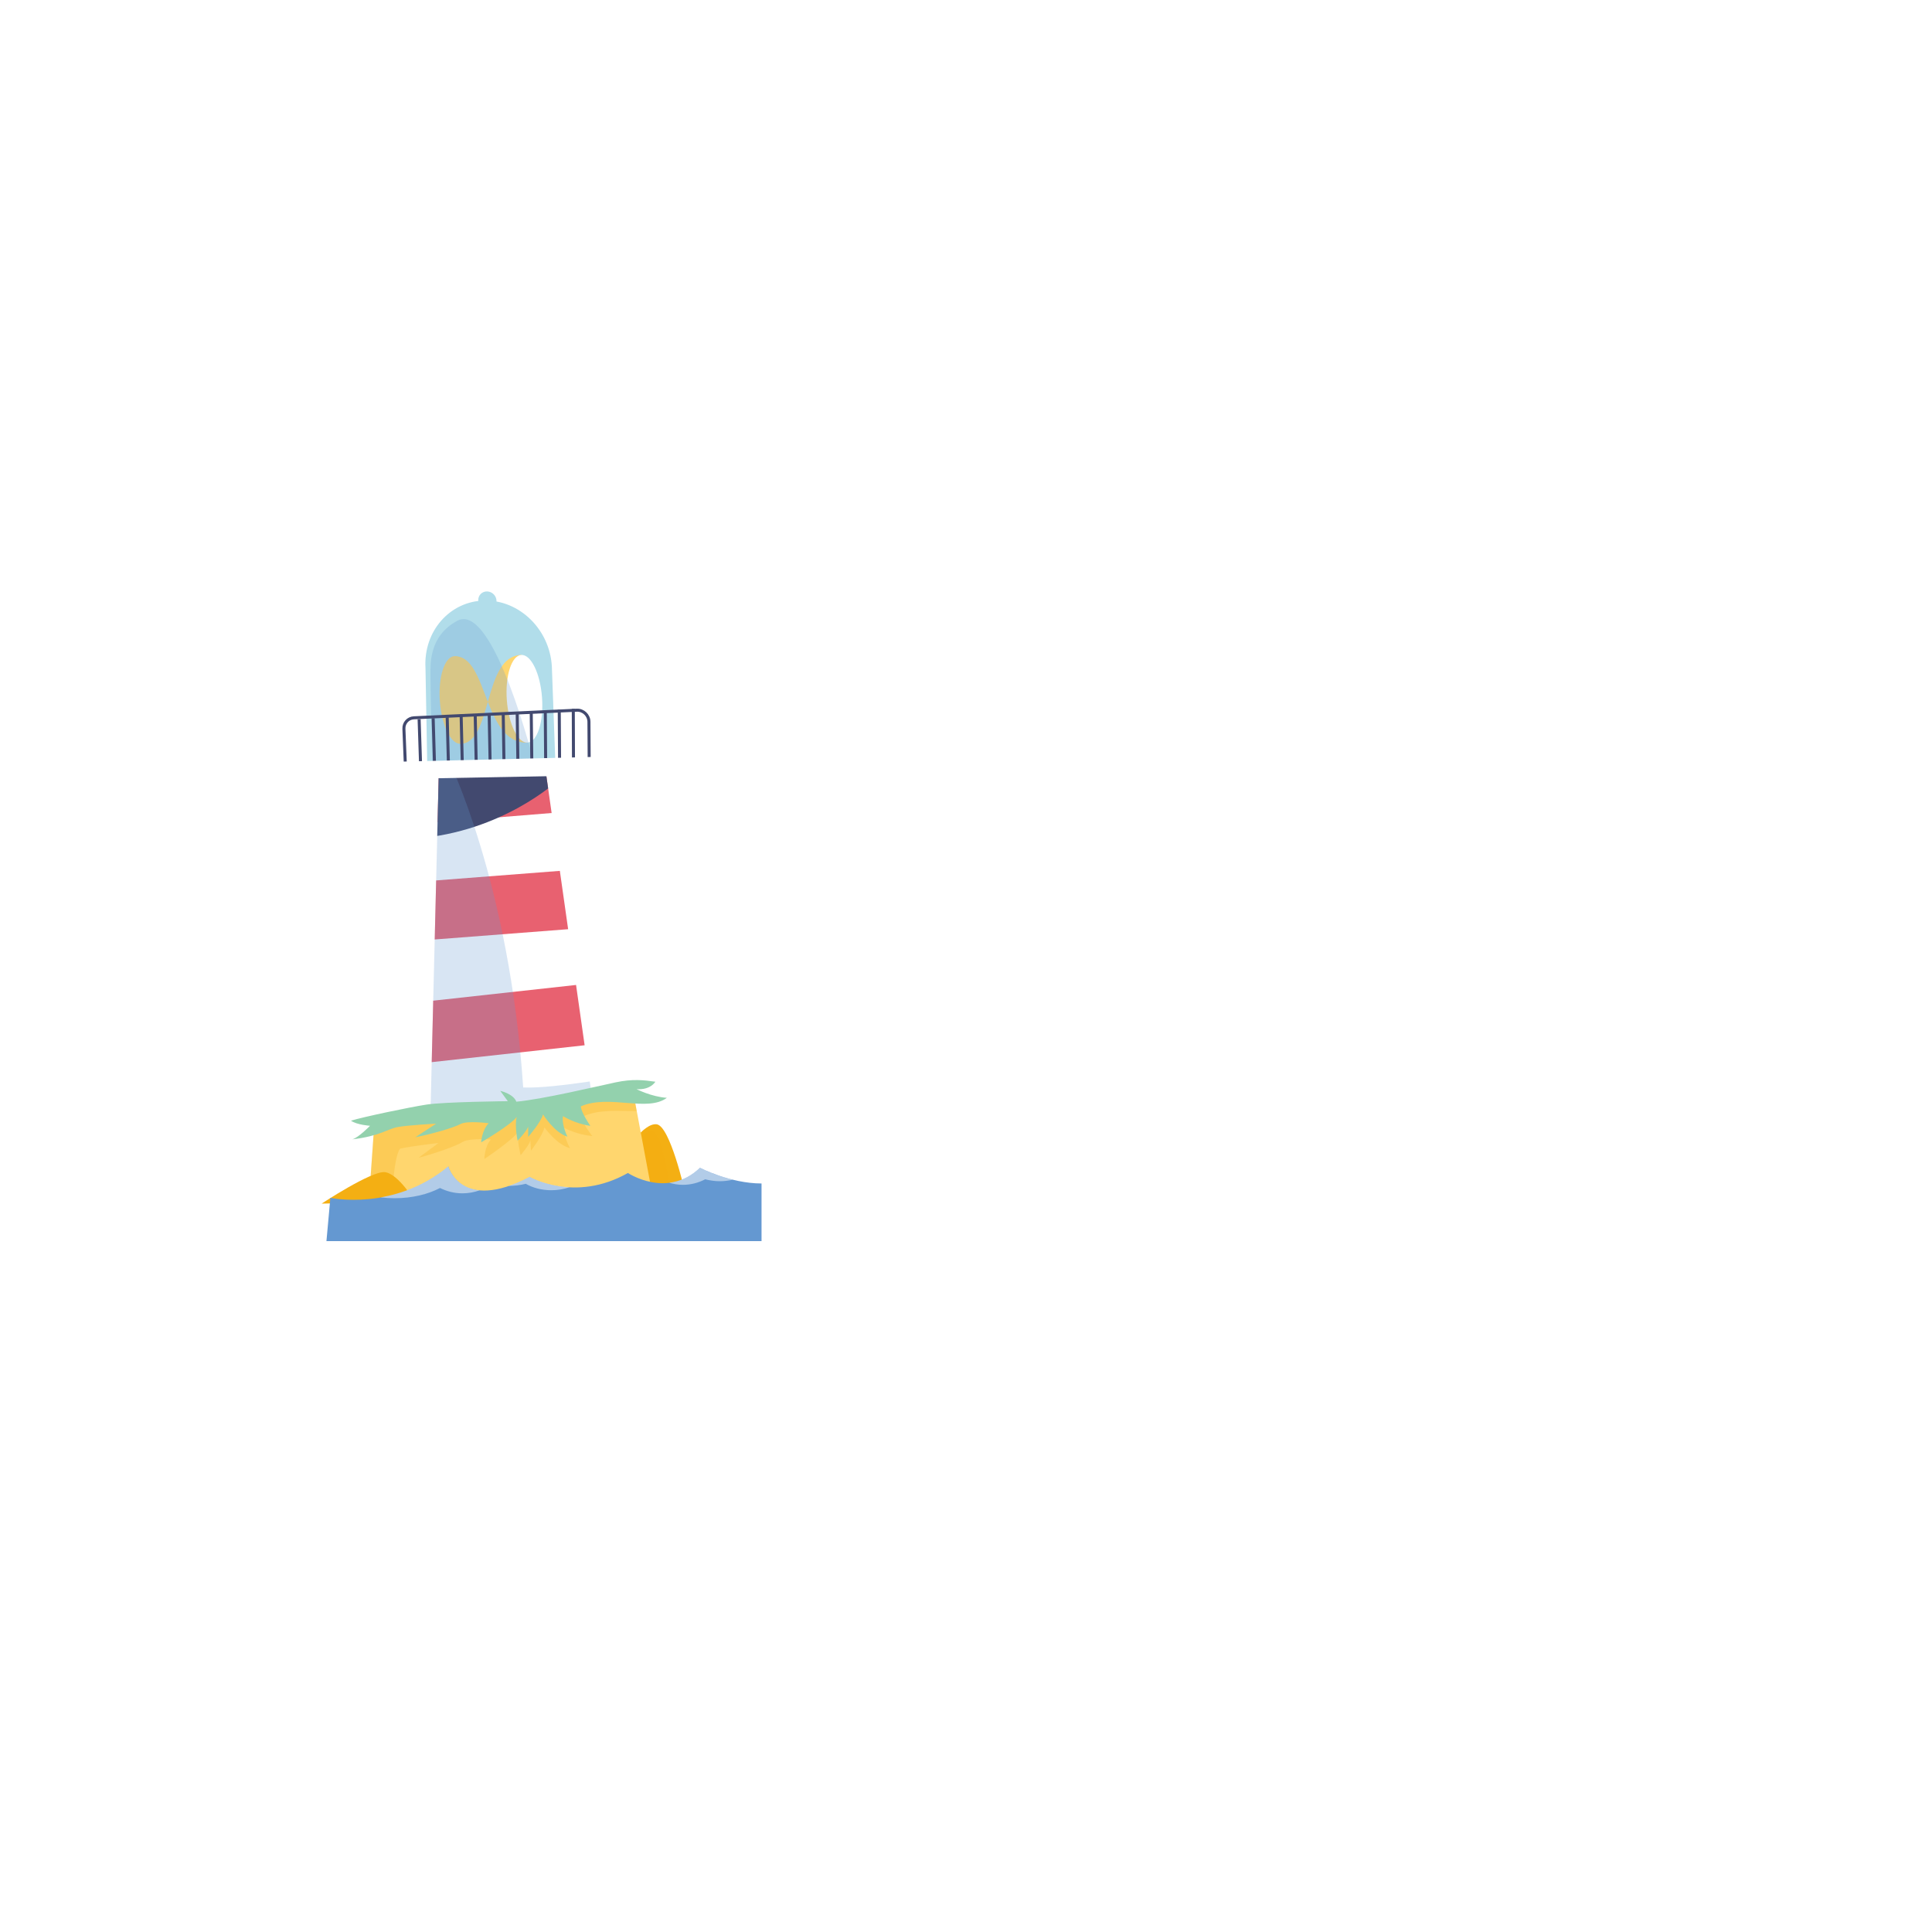 <?xml version="1.0" encoding="UTF-8"?><svg xmlns="http://www.w3.org/2000/svg" xmlns:xlink="http://www.w3.org/1999/xlink" viewBox="0 0 300 300"><defs><style>.cls-1{fill:#ffd66e;}.cls-2,.cls-3{fill:#f4af13;}.cls-3,.cls-4{mix-blend-mode:multiply;opacity:.25;}.cls-5{fill:#b1ddea;}.cls-6{fill:#fff;}.cls-7{fill:#e86170;}.cls-8{stroke:#42496f;stroke-miterlimit:10;stroke-width:.47px;}.cls-8,.cls-9{fill:none;}.cls-10{clip-path:url(#clippath-1);}.cls-11{filter:url(#drop-shadow-1);}.cls-12{isolation:isolate;}.cls-13,.cls-4{fill:#6498d1;}.cls-14{fill:#42496f;}.cls-15{fill:#93d1ad;}.cls-16{clip-path:url(#clippath);}.cls-17{opacity:.5;}</style><filter id="drop-shadow-1" x="49.94" y="91.84" width="60.38" height="96.62" filterUnits="userSpaceOnUse"><feOffset dx="-4" dy="0"/><feGaussianBlur result="blur" stdDeviation="0"/><feFlood flood-color="#42496f" flood-opacity="1"/><feComposite in2="blur" operator="in"/><feComposite in="SourceGraphic"/></filter><clipPath id="clippath"><polygon class="cls-9" points="70.85 172.53 72.12 120.6 88.61 118.88 95.95 170.54 70.85 172.53"/></clipPath><clipPath id="clippath-1"><path class="cls-9" d="M105.43,186.17l-3.26-17.4s-19.31,3.72-21.21,3.81-18.85,2.18-18.85,2.18l-.91,12.87s44.5-1.72,44.23-1.45Z"/></clipPath></defs><g class="cls-12"><g id="Calque_6"><g class="cls-11"><polygon class="cls-6" points="70.85 172.53 72.12 120.6 88.61 118.88 95.95 170.54 70.85 172.53"/><g class="cls-16"><polygon class="cls-7" points="98.67 152.37 68.22 155.72 68.22 165.24 98.67 161.88 98.67 152.37"/><polygon class="cls-7" points="96.72 134.78 66.18 137.14 66.18 146.29 96.72 143.94 96.72 134.78"/><polygon class="cls-7" points="95.73 116.59 65.54 119.04 65.54 128.2 95.73 125.75 95.73 116.59"/><path class="cls-14" d="M90.35,117.33l.18,3.93s-8.46,7.92-21.93,8.94v-10.76l21.75-2.11Z"/><path class="cls-4" d="M73.64,117.98s9.49,19.16,11.6,50.88c4.83.24,17.16-2.05,17.16-2.05v10.88h-38.19v-58.85l9.43-.85Z"/></g><path class="cls-5" d="M90.27,119.57l-19.91.19-.29-16.02c-.34-5.71,3.77-10.41,9.19-10.49h0c5.42-.08,10.09,4.49,10.43,10.2l.59,16.12Z"/><path class="cls-5" d="M81.1,93.34c0,.78-.65,1.39-1.43,1.34s-1.41-.71-1.41-1.5.65-1.39,1.43-1.34,1.41.71,1.41,1.5Z"/><ellipse class="cls-1" cx="75.03" cy="108.7" rx="2.74" ry="6.82" transform="translate(-7.72 5.75) rotate(-4.18)"/><path class="cls-1" d="M84.99,101.7c-6.09.11-4.43,13.71-9.52,13.81l-.87-13.61c5.21-.1,4.4,13.55,11.27,13.42"/><ellipse class="cls-6" cx="85.43" cy="108.51" rx="2.74" ry="6.82" transform="translate(-7.68 6.51) rotate(-4.18)"/><path class="cls-4" d="M87.01,118.77s-6.31-25.43-11.99-22.38c-4.36,2.34-4.18,6.59-4.18,8.44s.28,14.36.28,14.36l15.9-.42Z"/><path class="cls-8" d="M66.95,118.93l-.23-5.76c-.04-.92.65-1.67,1.56-1.71l25.29-1.18c1-.05,1.87.78,1.88,1.79l.04,6.23"/><line class="cls-8" x1="93.05" y1="118.17" x2="93.02" y2="110.07"/><line class="cls-8" x1="90.89" y1="118.25" x2="90.84" y2="110.21"/><line class="cls-8" x1="88.73" y1="118.33" x2="88.67" y2="110.36"/><line class="cls-8" x1="86.58" y1="118.41" x2="86.49" y2="110.5"/><line class="cls-8" x1="84.42" y1="118.49" x2="84.31" y2="110.65"/><line class="cls-8" x1="82.26" y1="118.57" x2="82.14" y2="110.8"/><line class="cls-8" x1="80.11" y1="118.65" x2="79.96" y2="110.94"/><line class="cls-8" x1="77.95" y1="118.74" x2="77.79" y2="111.09"/><line class="cls-8" x1="75.79" y1="118.82" x2="75.61" y2="111.23"/><line class="cls-8" x1="73.64" y1="118.9" x2="73.44" y2="111.38"/><line class="cls-8" x1="71.48" y1="118.98" x2="71.26" y2="111.52"/><line class="cls-8" x1="69.32" y1="119.06" x2="69.08" y2="111.67"/><polygon class="cls-6" points="66.23 118.27 66.32 120.95 96.29 120.39 96.32 117.53 66.23 118.27"/><path class="cls-2" d="M110.32,184.91s-2.27-10.06-4.35-10.33-4.89,4.35-4.89,4.35l2.54,8.52,6.71-2.54Z"/><path class="cls-3" d="M107.9,184.27s-.97-9.61-3.02-8.58c-2.05,1.03-3.5,3.99-3.5,3.99l2.54,6.04,3.99-1.45Z"/><path class="cls-1" d="M105.43,186.17l-3.26-17.4s-19.31,3.72-21.21,3.81-18.85,2.18-18.85,2.18l-.91,12.87s44.5-1.72,44.23-1.45Z"/><g class="cls-10"><path class="cls-3" d="M58.01,188.46c2.71-.49,6.75-.32,6.75-.32,0,0,.24-8.46,1.37-9.77,1.59-.39,5.95-.88,5.95-.88l-3.09,2.29c2.47-.64,5.8-1.8,6.84-2.45s4.39-.39,4.39-.39c-.99,1.08-1.01,3.03-1.01,3.03,0,0,4.47-2.97,5.29-4.27-.29,1.3.35,3.67.35,3.67,0,0,1.27-1.46,1.51-2.27l.09,1.58s1.87-2.42,2.09-3.62c0,0,1.91,2.72,3.98,3.23,0,0-1.03-1.72-.88-3.15,0,0,1.91,1.07,4.33,1.26,0,0-1.57-1.98-1.66-2.93,4.32-2.17,10.34.34,13.26-2.11l-.58-9.72-49.4,2.94s.42,24.16.4,23.88Z"/></g><path class="cls-2" d="M53.94,186.9s7.7-5.08,9.79-4.89,4.71,4.53,4.71,4.53l-14.5.36Z"/><path class="cls-15" d="M82.86,170.99s-9.87.1-12.64.53c-2.76.43-9.81,1.91-11.72,2.5.92.66,2.96.79,2.96.79,0,0-1.78,1.84-2.76,2.11,4.38-.53,5.43-1.61,7.04-1.91s5.99-.53,5.99-.53l-3.23,2.11c2.5-.49,5.89-1.45,6.98-2.04,1.09-.59,4.41-.13,4.41-.13-1.05,1.02-1.18,2.96-1.18,2.96,0,0,4.64-2.7,5.53-3.95-.36,1.28.13,3.69.13,3.69,0,0,1.35-1.38,1.65-2.17v1.58s2.01-2.3,2.3-3.49c0,0,1.74,2.83,3.79,3.46,0,0-.92-1.78-.69-3.19,0,0,1.84,1.18,4.25,1.51,0,0-1.45-2.07-1.48-3.03,4.44-1.91,10.3.95,13.36-1.32-2.4-.16-4.71-1.35-4.71-1.35,0,0,1.94.26,2.93-1.15-1.81-.26-3.55-.46-6.19.1s-11.32,2.63-15.4,3c-.49-1.25-2.5-1.68-2.5-1.68l1.18,1.61Z"/></g><path class="cls-13" d="M51.3,186s9.87,2.14,18.32-4.88c0,0,1.93,7.22,12.62,1.63,0,0,7.02,4.07,15.26-.61,0,0,6.11,4.07,11.19-.81,0,0,4.68,2.44,9.56,2.44v8.95H50.69l.61-6.72Z"/><g class="cls-17"><path class="cls-6" d="M108.69,181.32c-1.56,1.5-3.22,2.15-4.77,2.34.66.19,1.36.32,2.1.32,1.28,0,2.46-.33,3.48-.86.72.18,1.49.3,2.29.3.7,0,1.37-.1,2-.23-2.93-.72-5.11-1.86-5.11-1.86Z"/><path class="cls-6" d="M88.43,184.35c-3.72-.19-6.2-1.61-6.2-1.61-1.2.63-2.28,1.08-3.27,1.41.96-.01,1.86-.13,2.68-.33,1.08.62,2.46,1,3.98,1,1.02,0,1.96-.18,2.81-.47Z"/><path class="cls-6" d="M61.25,186.06c2.74,0,5.22-.61,7.07-1.59,1.04.51,2.21.83,3.48.83.95,0,1.85-.17,2.68-.47-3.96-.36-4.87-3.72-4.87-3.72-3.53,2.93-7.3,4.26-10.5,4.82.69.08,1.4.13,2.13.13Z"/></g></g></g></svg>